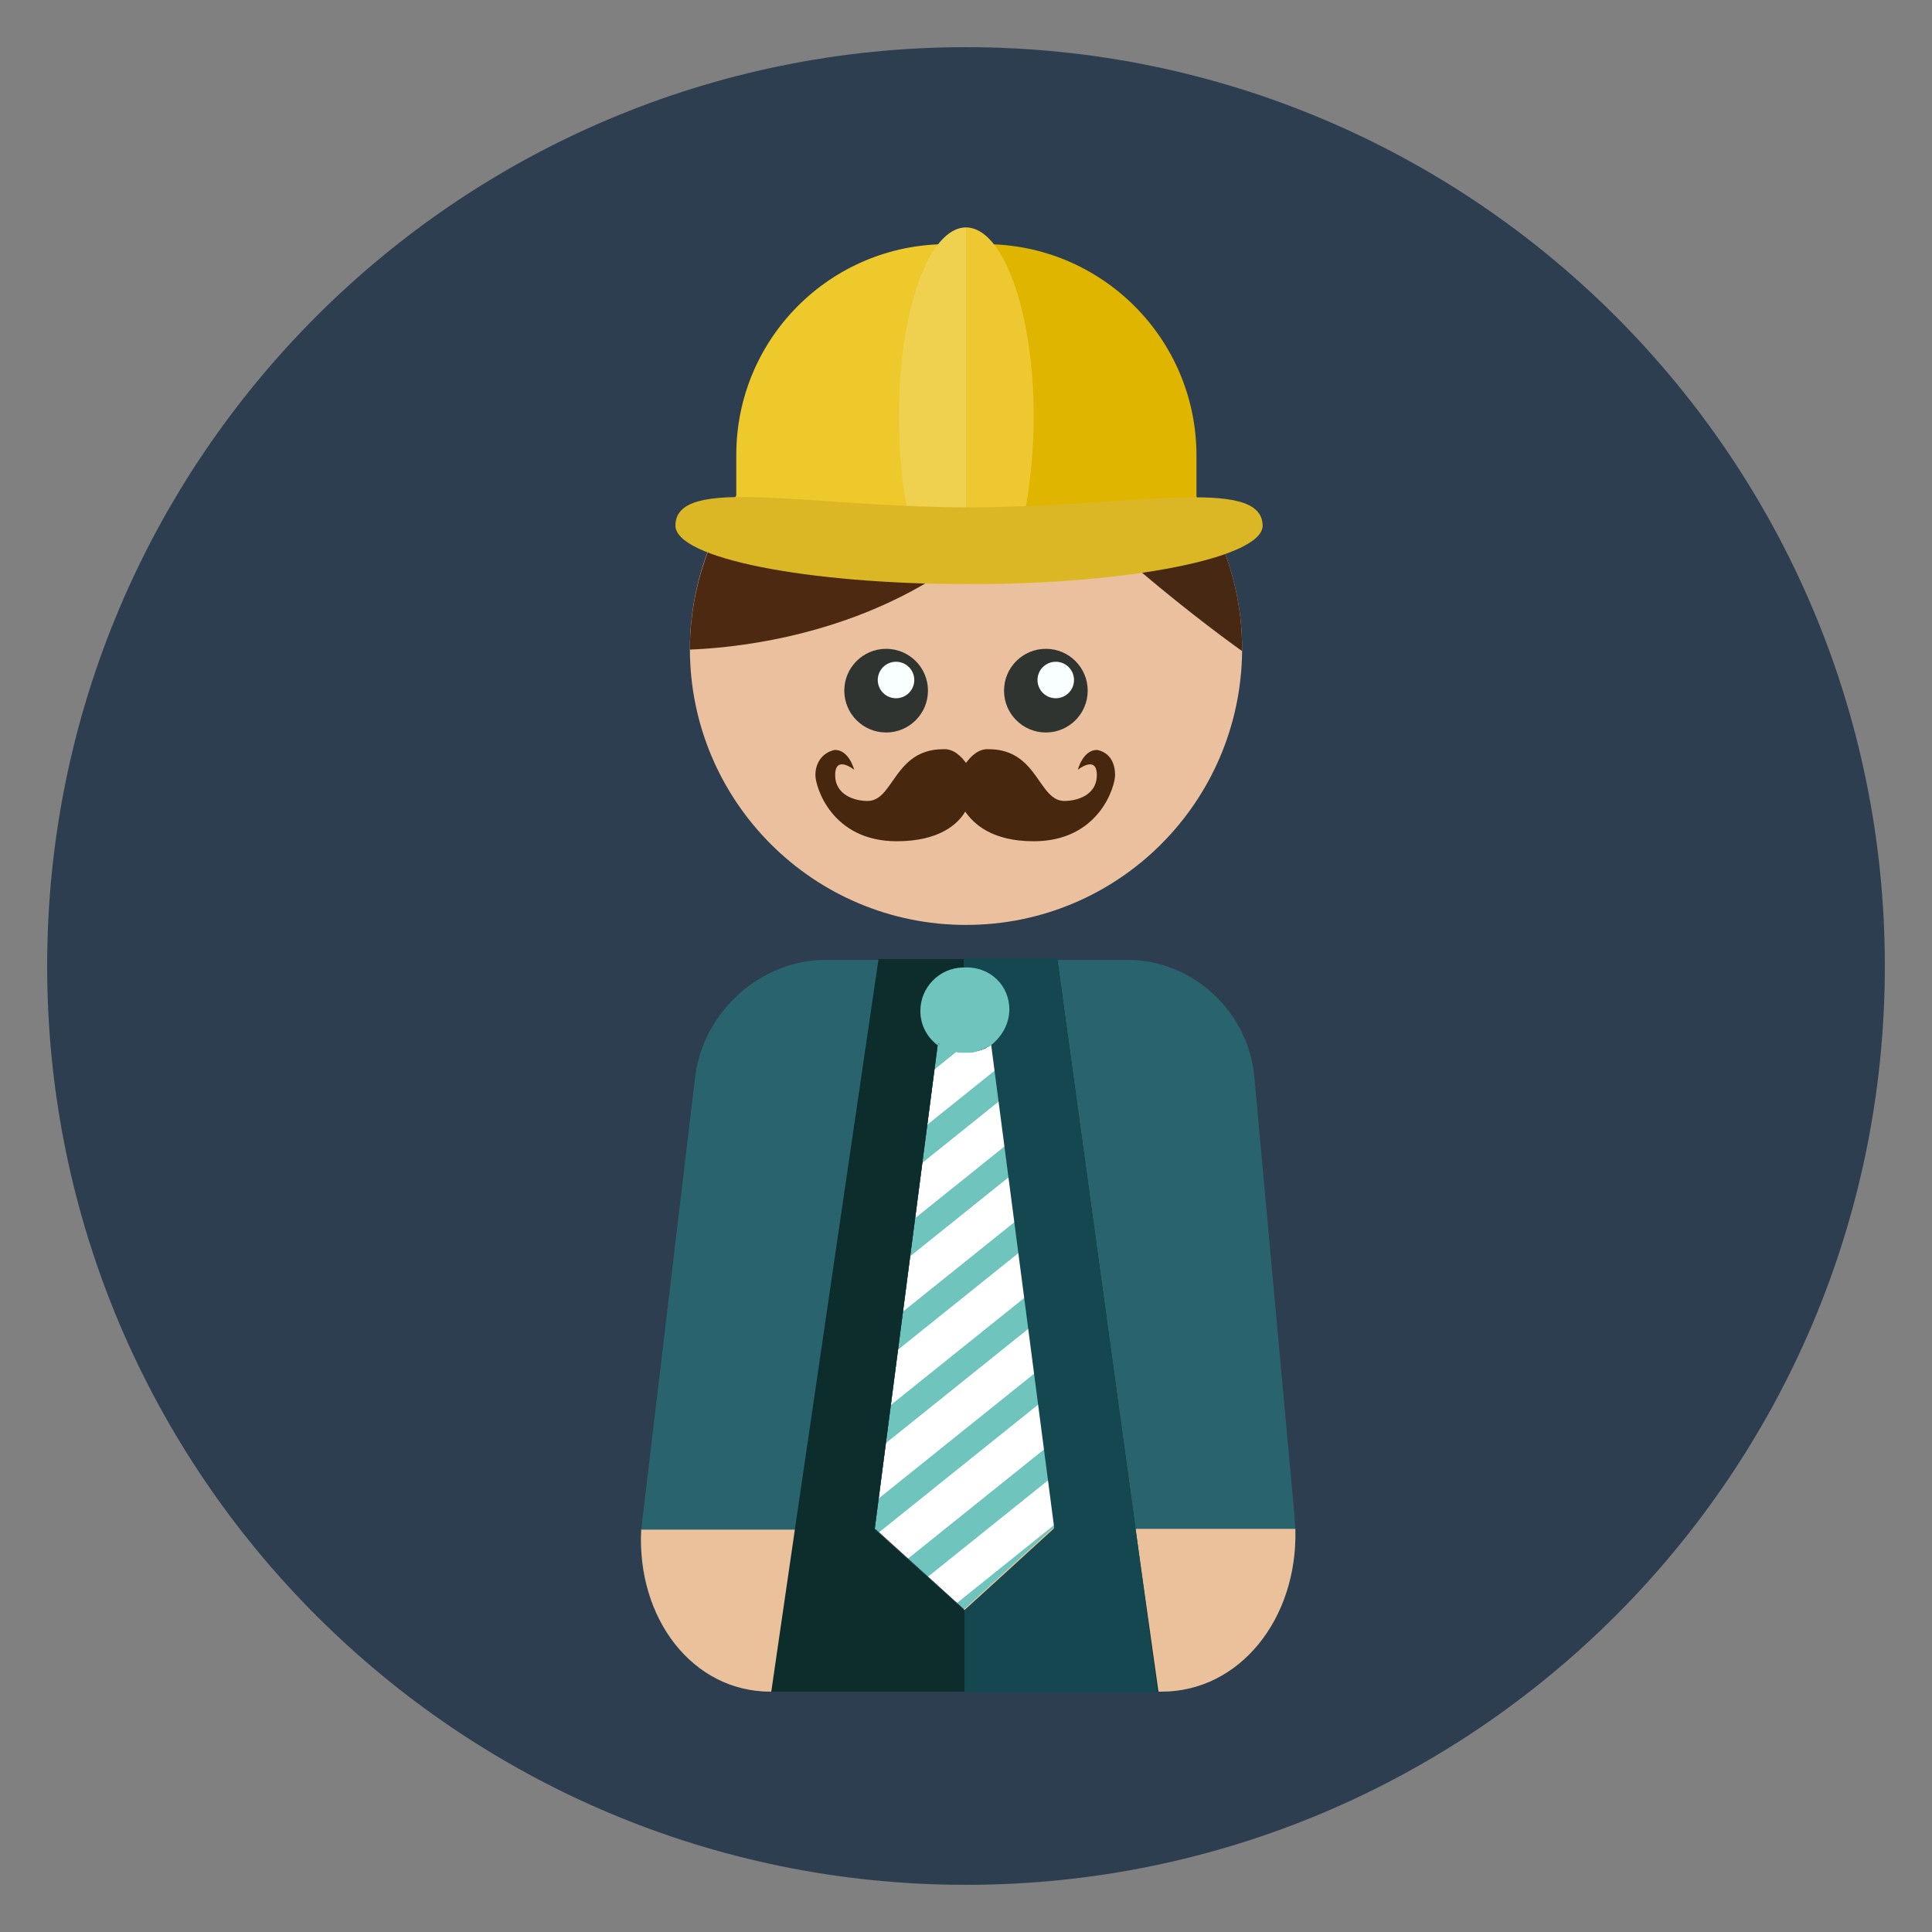 <?xml version="1.0" encoding="utf-8"?>
<!-- Generator: Adobe Illustrator 23.0.3, SVG Export Plug-In . SVG Version: 6.00 Build 0)  -->
<svg version="1.1" id="Layer_1" xmlns="http://www.w3.org/2000/svg" xmlns:xlink="http://www.w3.org/1999/xlink" x="0px" y="0px"
	 viewBox="0 0 254 254" style="enable-background:new 0 0 254 254;" xml:space="preserve">
<rect x="0" y="0" width="254" height="254" fill="#808080" stroke="none"/>
<style type="text/css">
	.st0{fill:#FFFFFF;}
	.st1{fill:#6FC4BD;}
	.st2{fill:#2D3E50;}
	.st3{fill:#EBC09F;}
	.st4{fill:#29636E;}
	.st5{fill:#EAC19B;}
	.st6{fill:#0D2C2C;}
	.st7{fill:#14474F;}
	.mustache{fill:#48270F; animation: wobble 6s ease-out infinite;}
	.st9{fill:#2F3430;}
	.pupils{fill:#F9FFFF; animation: look 6s cubic-bezier(.18,-0.22,.44,1.26) infinite alternate;}
	.st11{fill:#4C2910;}
	.st12{fill:#472913;}
	.st13{fill:#DFB500;}
	.st14{fill:#EEC92B;}
	.st15{fill:#EEC830;}
	.st16{fill:#EFD14F;}
	.st17{fill:#DCB725;}
    .eyes{animation: blink 6s ease-out 0.5s infinite;}
    .stripes{animation: wind 2s linear infinite forwards;}
    @keyframes wobble{
        0%{transform: rotate(0deg);transform-origin: 50% 40%;}
        3%{transform: rotate(4deg);transform-origin: 50% 40%;}
        6%{transform: rotate(-3deg);transform-origin: 50% 40%;}
        9%{transform: rotate(2deg);transform-origin: 50% 40%;}
        12%{transform: rotate(0deg);transform-origin: 50% 40%;}
        100%{transform: rotate(0deg);transform-origin: 50% 40%;}
    }
    @keyframes blink{
        0%{transform: scaleY(1); transform-origin: 50% 35%;}
        2%{transform: scaleY(0.5); transform-origin: 50% 35%;}
        4%{transform: scaleY(0.8); transform-origin: 50% 35%;}
        5%{transform: scaleY(0.1); transform-origin: 50% 35%;}
        7%{transform: scaleY(1); transform-origin: 50% 35%;}
    }
    @keyframes wind{
        0%{transform: translate3d(0,0,0)}
        100%{transform: translate3d(0, -4.4%, 0)}
    }
    @keyframes look{
        0%{transform: translate3d(0,0,0)}
        25%{transform: translate3d(0,0,0)}
        35%{transform: translate3d(-0.8%, 0, 0)}
        65%{transform: translate3d(-0.8%, 0, 0)}
        75%{transform: translate3d(0, 0.8%, 0)}
        100%{transform: translate3d(0, 0.8%, 0)}
    }
</style>
<circle class="st0" cx="127" cy="127" r="117"/>
<g class="stripes">
	
		<rect x="110.4" y="144.2" transform="matrix(0.78 -0.626 0.626 0.78 -63.443 111.7)" class="st1" width="33.1" height="3.5"/>
	
		<rect x="110.4" y="155.2" transform="matrix(0.78 -0.626 0.626 0.78 -70.331 114.123)" class="st1" width="33.1" height="3.5"/>
	
		<rect x="110.4" y="133.2" transform="matrix(0.78 -0.626 0.626 0.78 -56.554 109.276)" class="st1" width="33.1" height="3.5"/>
	
		<rect x="110.4" y="166.2" transform="matrix(0.78 -0.626 0.626 0.78 -77.219 116.547)" class="st1" width="33.1" height="3.5"/>
	
		<rect x="110.4" y="177.2" transform="matrix(0.78 -0.626 0.626 0.78 -84.108 118.971)" class="st1" width="33.1" height="3.5"/>
	
		<rect x="110.4" y="188.2" transform="matrix(0.78 -0.626 0.626 0.78 -90.996 121.395)" class="st1" width="33.1" height="3.5"/>
	
		<rect x="110.4" y="199.2" transform="matrix(0.78 -0.626 0.626 0.78 -97.885 123.819)" class="st1" width="33.1" height="3.5"/>
	
		<rect x="110.4" y="210.2" transform="matrix(0.78 -0.626 0.626 0.78 -104.773 126.243)" class="st1" width="33.1" height="3.5"/>
	
		<rect x="110.4" y="221.2" transform="matrix(0.78 -0.626 0.626 0.78 -111.661 128.666)" class="st1" width="33.1" height="3.5"/>
</g>
<g>
	<path class="st2" d="M127,6.2C60.3,6.2,6.2,60.3,6.2,127S60.3,247.8,127,247.8S247.8,193.7,247.8,127S193.7,6.2,127,6.2z
		 M115.2,201.1L115,201l8.3-63.8c0,0,0.1,0.1,0.2,0.1c0,0,0.1,0.1,0.2,0.1c0.4,0.3,0.8,0.5,1.2,0.6c0.1,0.1,0.3,0.1,0.4,0.1
		c0,0,0.1,0,0.1,0c0.2,0.1,0.3,0.1,0.5,0.1c0.2,0,0.4,0.1,0.6,0.1c0.1,0,0.3,0,0.4,0c0.1,0,0.1,0,0.2,0c0.2,0,0.4,0,0.7,0
		c0.2,0,0.3,0,0.5-0.1c0,0,0,0,0,0c0.2,0,0.3-0.1,0.4-0.1c0.2,0,0.4-0.1,0.6-0.2c0.1,0,0.3-0.1,0.4-0.2c0.1-0.1,0.3-0.1,0.4-0.2
		c0.1-0.1,0.2-0.2,0.4-0.2l8.3,63.6l-0.2,0.2l-11.6,10.6v0.1l0,0L115.2,201.1z"/>
	<path class="st3" d="M163.3,85.3v0.3c-0.2,19.9-16.3,36-36.3,36c-20.1,0-36.3-16.3-36.3-36.3v0c0-5.1,1.1-10,3-14.4h0
		C99.2,58,112.1,49,127,49c14.7,0,27.3,8.7,33,21.2v0C162.1,74.8,163.3,79.9,163.3,85.3z"/>
	<path class="st4" d="M170.2,199.4l-5.3-57.9c-0.8-8.6-8.2-15.3-16.6-15.3h-39.8c-8.4,0-16,6.7-17.1,15.3l-6.9,57.9
		c-0.1,0.6-0.1,1.1-0.2,1.7c-0.6,11.7,6.7,21.3,17,21.3h51.4c10.3,0,17.9-9.7,17.6-21.3C170.3,200.5,170.2,200,170.2,199.4z
		 M126.8,211.7L126.8,211.7L126.8,211.7l-11.7-10.6L115,201l8.3-63.8c0,0,0.1,0.1,0.2,0.1c0,0,0.1,0.1,0.2,0.1
		c0.4,0.3,0.8,0.5,1.2,0.6c0.1,0.1,0.3,0.1,0.4,0.1c0,0,0.1,0,0.1,0c0.2,0.1,0.3,0.1,0.5,0.1c0.2,0,0.4,0.1,0.6,0.1
		c0.1,0,0.3,0,0.4,0c0.1,0,0.1,0,0.2,0c0.2,0,0.4,0,0.7,0c0.2,0,0.3,0,0.5-0.1c0,0,0,0,0,0c0.2,0,0.3-0.1,0.4-0.1
		c0.2,0,0.4-0.1,0.6-0.2c0.1,0,0.3-0.1,0.4-0.2c0.1-0.1,0.3-0.1,0.4-0.2c0.1-0.1,0.2-0.2,0.4-0.2l8.3,63.6l-0.2,0.2L126.8,211.7z"/>
	<path class="st5" d="M170.3,201.1c0.3,11.7-7.3,21.3-17.6,21.3h-51.4c-10.3,0-17.6-9.7-17-21.3h30.8l11.6,10.6l0,0v-0.1l11.6-10.6
		H170.3z"/>
	<path class="st6" d="M149.3,201.1l-10.3-75h-23.5l-11,75l-3.1,21.3h50.9L149.3,201.1z M126.8,211.7L126.8,211.7L126.8,211.7
		l-11.7-10.6L115,201l8.3-63.8c0,0,0.1,0.1,0.2,0.1c0,0,0.1,0.1,0.2,0.1c0.4,0.3,0.8,0.5,1.2,0.6c0.1,0.1,0.3,0.1,0.4,0.1
		c0,0,0.1,0,0.1,0c0.2,0.1,0.3,0.1,0.5,0.1c0.2,0,0.4,0.1,0.6,0.1c0.1,0,0.3,0,0.4,0c0.1,0,0.1,0,0.2,0c0.2,0,0.4,0,0.7,0
		c0.2,0,0.3,0,0.5-0.1c0,0,0,0,0,0c0.2,0,0.3-0.1,0.4-0.1c0.2,0,0.4-0.1,0.6-0.2c0.1,0,0.3-0.1,0.4-0.2c0.1-0.1,0.3-0.1,0.4-0.2
		c0.1-0.1,0.2-0.2,0.4-0.2l8.3,63.6l-0.2,0.2L126.8,211.7z"/>
	<path class="st7" d="M152.2,222.5h-25.4v-10.7l0,0v-0.1l11.6-10.6l0.2-0.2l-8.3-63.6c-0.1,0.1-0.2,0.2-0.4,0.2
		c-0.1,0.1-0.2,0.1-0.4,0.2c-0.1,0.1-0.2,0.1-0.4,0.2c-0.2,0.1-0.4,0.1-0.6,0.2c-0.1,0.1-0.3,0.1-0.4,0.1c0,0,0,0,0,0
		c-0.2,0-0.3,0.1-0.5,0.1c-0.2,0-0.4,0-0.7,0c-0.1,0-0.1,0-0.2,0v-12.3H139l10.3,75L152.2,222.5z"/>
	<path class="mustache" d="M144.3,98.6c-1.9-0.1-2.6,2.6-2.6,2.6s2.5-2,2.5,0.7s-2.7,3.4-4.2,3.4c-3.5,0.1-3.5-6.8-10-6.8
		c-1.4-0.1-2.4,1-3,1.8c-0.6-0.8-1.6-1.9-3-1.8c-6.5,0-6.5,6.9-10,6.8c-1.5,0-4.2-0.7-4.2-3.4s2.5-0.7,2.5-0.7s-0.7-2.7-2.6-2.6
		c-1.7,0.4-2.5,1.8-2.5,3.3s2.1,8.7,10.7,8.7c5.5,0,8-2.2,9-3.9c1.1,1.6,3.5,3.9,9,3.9c8.6,0,10.7-7.2,10.7-8.7S146,99,144.3,98.6z"
		/>
	<g class="eyes">
		<g>
			<circle class="st9" cx="137.5" cy="90.8" r="5.5"/>
			<circle class="pupils" cx="138.8" cy="89.4" r="2.4"/>
		</g>
		<g>
			<circle class="st9" cx="116.5" cy="90.8" r="5.5"/>
			<circle class="pupils" cx="117.8" cy="89.4" r="2.4"/>
		</g>
	</g>
	<path class="st11" d="M122,76.5c-12.6,7.5-26.1,8.7-31.3,8.9c0-5.1,1.1-10,3-14.4h0l12.6-1.7l11.5-1C117.8,68.3,138,66.9,122,76.5z
		"/>
	<path class="st12" d="M163.3,85.3v0.3c-3.1-2.2-9.3-6.9-15.6-12.4c-8.9-7.7,7-5,7-5l5.3,2v0C162.1,74.8,163.3,79.9,163.3,85.3z"/>
	<g>
		<path class="st13" d="M129.5,32.1H127v39.8h29.3c0.5,0,1-0.4,1-1V59.9C157.3,44.5,144.8,32.1,129.5,32.1z"/>
		<path class="st14" d="M124.5,32.1c-15.3,0-27.7,12.4-27.7,27.7v11.1c0,0.5,0.4,1,1,1H127V32.1H124.5z"/>
	</g>
	<g>
		<path class="st15" d="M135.9,54.8c0,4.7-0.5,9-1.2,12.8c-2.3,0.1-4.8,0.2-7.2,0.2H127V29.9C131.9,29.9,135.9,41,135.9,54.8z"/>
		<path class="st16" d="M127,29.9v37.9c-2.6,0-5.2-0.1-7.6-0.2c-0.8-3.7-1.2-8.1-1.2-12.7C118.1,41,122.1,29.9,127,29.9z"/>
	</g>
	<path class="st17" d="M127.4,66.7c-21.3,0-38.6-4.3-38.6,2.4c0,4.3,17.3,7.7,38.6,7.7s38.6-3.5,38.6-7.7
		C165.9,62.5,148.6,66.7,127.4,66.7z"/>
	<path class="st1" d="M132.7,132.7c0,1.9-1,3.6-2.4,4.7c-0.1,0.1-0.2,0.2-0.4,0.2c-0.1,0.1-0.2,0.1-0.4,0.2
		c-0.1,0.1-0.2,0.1-0.4,0.2c-0.2,0.1-0.4,0.1-0.6,0.2c-0.1,0.1-0.3,0.1-0.4,0.1c0,0,0,0,0,0c-0.2,0-0.3,0.1-0.5,0.1
		c-0.2,0-0.4,0-0.7,0c-0.1,0-0.1,0-0.2,0c-0.1,0-0.3,0-0.4,0c-0.2,0-0.4,0-0.6-0.1c-0.2,0-0.4-0.1-0.5-0.1c0,0-0.1,0-0.1,0
		c-0.1,0-0.3-0.1-0.4-0.1c-0.4-0.2-0.8-0.4-1.2-0.6c-0.1,0-0.1-0.1-0.2-0.1c-0.1,0-0.1-0.1-0.2-0.1c-1.3-1.1-2.1-2.6-2.1-4.4
		c0-3.1,2.5-5.6,5.5-5.7c0.1,0,0.1,0,0.2,0C130.2,127,132.7,129.6,132.7,132.7z"/>
</g>
<path d="M123.5,137.3c-0.1,0-0.1-0.1-0.2-0.1v0C123.4,137.2,123.5,137.2,123.5,137.3z"/>
</svg>
